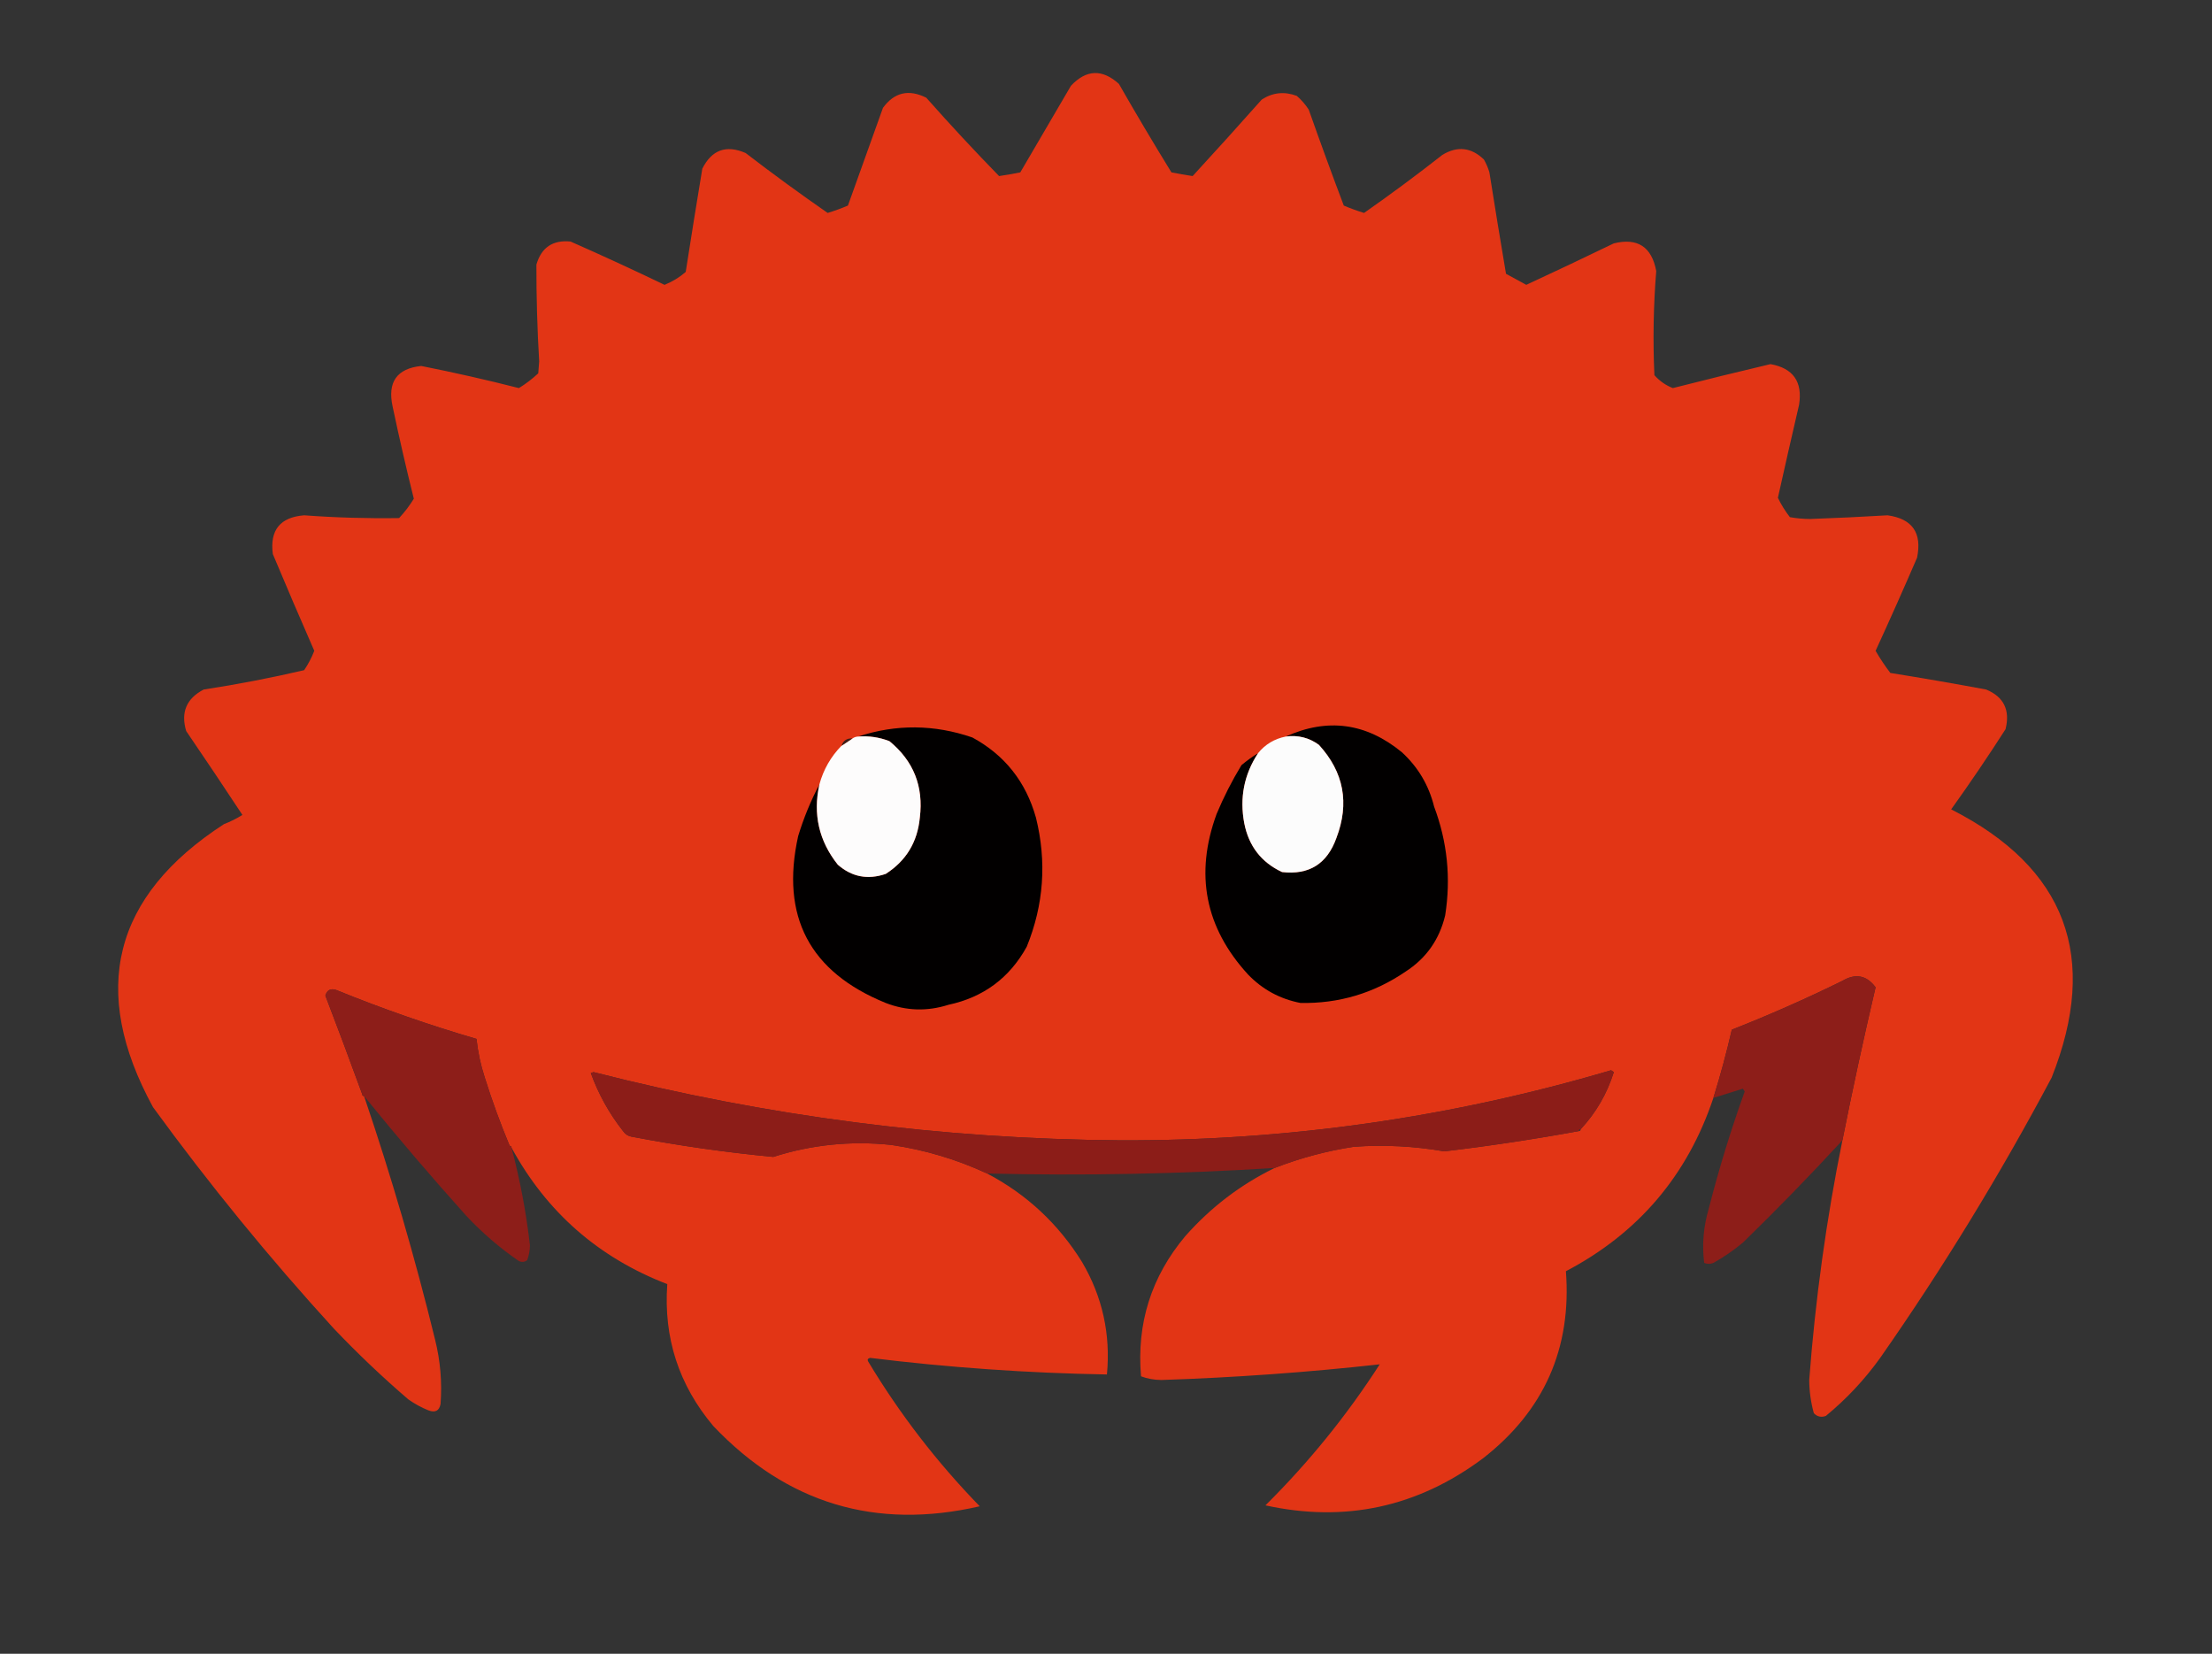 <?xml version="1.0" encoding="UTF-8"?>
<!DOCTYPE svg PUBLIC "-//W3C//DTD SVG 1.1//EN" "http://www.w3.org/Graphics/SVG/1.1/DTD/svg11.dtd">
<svg xmlns="http://www.w3.org/2000/svg" version="1.1" width="1200px" height="897px" style="shape-rendering:geometricPrecision; text-rendering:geometricPrecision; image-rendering:optimizeQuality; fill-rule:evenodd; clip-rule:evenodd" xmlns:xlink="http://www.w3.org/1999/xlink">
<rect width="100%" height="100%" fill="#333333" stroke="none"/>
<g><path style="opacity:0.995" fill="#e33616" d="M 999.5,618.5 C 1005.02,590.744 1011.02,563.077 1017.5,535.5C 1012.63,528.953 1006.63,527.786 999.5,532C 979.853,541.658 959.853,550.491 939.5,558.5C 936.634,570.965 933.301,583.298 929.5,595.5C 915.443,637.557 888.777,668.89 849.5,689.5C 852.666,731.338 837.666,765.171 804.5,791C 769.042,817.458 729.709,825.958 686.5,816.5C 710.009,793.173 730.675,767.673 748.5,740C 709.147,744.36 669.647,747.194 630,748.5C 626.069,748.456 622.402,747.789 619,746.5C 616.562,717.816 624.562,692.483 643,670.5C 656.808,654.871 672.974,642.538 691.5,633.5C 705.399,628.086 719.732,624.253 734.5,622C 750.959,620.827 767.293,621.66 783.5,624.5C 795.554,628.192 806.887,633.526 817.5,640.5C 833.183,635.176 846.183,626.176 856.5,613.5C 857.167,613.5 857.5,613.167 857.5,612.5C 865.772,603.641 871.772,593.307 875.5,581.5C 875,581.167 874.5,580.833 874,580.5C 787.073,606.182 698.24,618.849 607.5,618.5C 510.78,617.779 415.613,605.446 322,581.5C 321.5,581.667 321,581.833 320.5,582C 324.664,593.479 330.497,603.979 338,613.5C 339.129,615.141 340.629,616.141 342.5,616.5C 347.683,623.173 354.016,628.673 361.5,633C 370.804,638.212 380.637,642.045 391,644.5C 400.001,637.92 409.501,632.253 419.5,627.5C 440.31,620.861 461.644,618.695 483.5,621C 501.605,623.647 518.938,628.813 535.5,636.5C 556.946,647.775 574.112,663.775 587,684.5C 598.073,703.363 602.573,723.696 600.5,745.5C 557.497,744.75 514.664,741.75 472,736.5C 470.743,736.85 470.409,737.517 471,738.5C 488.105,766.949 508.271,793.116 531.5,817C 475.088,829.974 426.921,815.474 387,773.5C 368.248,751.243 359.915,725.577 362,696.5C 324.725,682.131 296.558,657.464 277.5,622.5C 277.5,621.833 277.167,621.5 276.5,621.5C 271.457,609.404 266.957,597.071 263,584.5C 260.769,577.644 259.269,570.644 258.5,563.5C 232.713,555.96 207.38,547.127 182.5,537C 179.447,535.928 177.447,536.928 176.5,540C 183.316,557.794 189.982,575.627 196.5,593.5C 196.5,594.167 196.833,594.5 197.5,594.5C 212.252,637.926 225.086,681.926 236,726.5C 238.884,738.016 239.884,749.682 239,761.5C 238.31,765.19 236.143,766.357 232.5,765C 228.6,763.435 224.934,761.435 221.5,759C 207.395,746.897 193.895,734.064 181,720.5C 146.063,682.242 113.397,642.242 83,600.5C 48.44,537.238 61.274,486.071 121.5,447C 125.082,445.625 128.415,443.958 131.5,442C 121.463,426.764 111.297,411.597 101,396.5C 97.984,386.367 101.151,378.867 110.5,374C 128.869,371.19 147.035,367.69 165,363.5C 167.223,360.221 169.057,356.721 170.5,353C 162.862,335.558 155.362,318.058 148,300.5C 146.317,287.527 151.984,280.527 165,279.5C 182.148,280.765 199.314,281.265 216.5,281C 219.531,277.77 222.197,274.27 224.5,270.5C 220.354,253.915 216.521,237.249 213,220.5C 210.108,207.241 215.275,199.907 228.5,198.5C 246.256,202.022 263.922,206.022 281.5,210.5C 285.229,208.209 288.729,205.543 292,202.5C 292.167,200.333 292.333,198.167 292.5,196C 291.456,178.506 290.956,161.006 291,143.5C 293.697,134.233 299.864,130.066 309.5,131C 326.627,138.543 343.627,146.376 360.5,154.5C 364.75,152.794 368.583,150.461 372,147.5C 374.907,128.817 377.907,110.15 381,91.5C 386.134,81.257 393.968,78.424 404.5,83C 419.085,94.206 433.918,105.039 449,115.5C 452.76,114.358 456.427,113.025 460,111.5C 466.333,93.833 472.667,76.167 479,58.5C 485.157,50.078 492.99,48.245 502.5,53C 515.368,67.532 528.535,81.698 542,95.5C 545.842,94.932 549.675,94.265 553.5,93.5C 562.667,77.833 571.833,62.167 581,46.5C 589.323,37.67 597.99,37.337 607,45.5C 616.248,61.665 625.748,77.665 635.5,93.5C 639.325,94.265 643.158,94.932 647,95.5C 659.609,81.794 672.109,67.961 684.5,54C 690.424,50.157 696.757,49.491 703.5,52C 706.04,54.205 708.207,56.705 710,59.5C 716.137,76.91 722.47,94.243 729,111.5C 732.573,113.025 736.24,114.358 740,115.5C 754.438,105.4 768.604,94.9 782.5,84C 790.629,79.073 798.129,79.906 805,86.5C 806.275,88.717 807.275,91.051 808,93.5C 810.892,111.852 813.892,130.185 817,148.5C 820.683,150.507 824.349,152.507 828,154.5C 843.894,147.136 859.727,139.636 875.5,132C 888.372,128.855 896.039,133.855 898.5,147C 896.979,165.808 896.645,184.641 897.5,203.5C 900.305,206.647 903.639,208.98 907.5,210.5C 925.14,206.007 942.807,201.673 960.5,197.5C 972.786,199.721 977.953,207.054 976,219.5C 972.088,236.315 968.254,253.149 964.5,270C 966.266,273.689 968.433,277.189 971,280.5C 974.583,281.149 978.25,281.483 982,281.5C 996.013,281 1010.01,280.333 1024,279.5C 1037.45,281.379 1042.78,289.046 1040,302.5C 1032.69,319.434 1025.19,336.267 1017.5,353C 1019.93,357.209 1022.6,361.209 1025.5,365C 1042.87,367.785 1060.21,370.785 1077.5,374C 1087.07,377.987 1090.57,385.153 1088,395.5C 1078.54,410.26 1068.7,424.76 1058.5,439C 1120.83,470.629 1139,519.129 1113,584.5C 1085.01,637.17 1054.01,687.836 1020,736.5C 1011.52,748.311 1001.69,758.811 990.5,768C 987.975,768.896 985.808,768.396 984,766.5C 982.374,760.62 981.541,754.62 981.5,748.5C 984.792,704.788 990.792,661.454 999.5,618.5 Z M 856.5,613.5 C 846.183,626.176 833.183,635.176 817.5,640.5C 806.887,633.526 795.554,628.192 783.5,624.5C 807.949,621.592 832.282,617.925 856.5,613.5 Z M 342.5,616.5 C 367.956,621.375 393.622,625.041 419.5,627.5C 409.501,632.253 400.001,637.92 391,644.5C 380.637,642.045 370.804,638.212 361.5,633C 354.016,628.673 347.683,623.173 342.5,616.5 Z"/></g>
<g><path style="opacity:1" fill="#020000" d="M 682.5,408.5 C 674.911,420.048 672.411,432.715 675,446.5C 677.43,458.909 684.263,467.742 695.5,473C 710.155,474.701 719.988,468.535 725,454.5C 732.194,435.618 729.027,418.785 715.5,404C 710.147,400.092 704.147,398.592 697.5,399.5C 720.129,389.257 741.129,392.091 760.5,408C 769.27,416.031 775.103,425.865 778,437.5C 785.184,456.641 787.184,476.308 784,496.5C 780.874,509.609 773.707,519.776 762.5,527C 745.292,538.736 726.292,544.403 705.5,544C 694.346,541.839 684.846,536.672 677,528.5C 653.736,503.086 648.07,474.086 660,441.5C 663.846,432.308 668.346,423.474 673.5,415C 676.397,412.59 679.397,410.423 682.5,408.5 Z"/></g>
<g><path style="opacity:1" fill="#020000" d="M 444.5,425.5 C 440.951,441.665 444.285,456.165 454.5,469C 462.087,475.649 470.754,477.316 480.5,474C 491.565,466.909 497.731,456.742 499,443.5C 501.093,426.535 495.593,412.702 482.5,402C 477.047,399.882 471.38,399.048 465.5,399.5C 486.135,392.719 506.802,392.886 527.5,400C 545.045,409.534 556.545,424.034 562,443.5C 567.921,467.413 566.255,490.746 557,513.5C 547.679,530.423 533.512,540.923 514.5,545C 503.012,548.654 491.679,548.321 480.5,544C 439.185,527.203 423.352,497.036 433,453.5C 435.98,443.704 439.814,434.37 444.5,425.5 Z"/></g>
<g><path style="opacity:1" fill="#fdfcfc" d="M 465.5,399.5 C 471.38,399.048 477.047,399.882 482.5,402C 495.593,412.702 501.093,426.535 499,443.5C 497.731,456.742 491.565,466.909 480.5,474C 470.754,477.316 462.087,475.649 454.5,469C 444.285,456.165 440.951,441.665 444.5,425.5C 446.706,417.416 450.706,410.416 456.5,404.5C 458.537,403.154 460.537,401.82 462.5,400.5C 463.391,399.89 464.391,399.557 465.5,399.5 Z"/></g>
<g><path style="opacity:1" fill="#fcfcfc" d="M 697.5,399.5 C 704.147,398.592 710.147,400.092 715.5,404C 729.027,418.785 732.194,435.618 725,454.5C 719.988,468.535 710.155,474.701 695.5,473C 684.263,467.742 677.43,458.909 675,446.5C 672.411,432.715 674.911,420.048 682.5,408.5C 686.374,403.725 691.374,400.725 697.5,399.5 Z"/></g>
<g><path style="opacity:1" fill="#3a1f19" d="M 462.5,400.5 C 460.537,401.82 458.537,403.154 456.5,404.5C 457.392,401.708 459.392,400.375 462.5,400.5 Z"/></g>
<g><path style="opacity:0.986" fill="#8e1e19" d="M 999.5,618.5 C 982.038,637.462 964.038,655.962 945.5,674C 940.514,678.161 935.181,681.827 929.5,685C 927.833,685.667 926.167,685.667 924.5,685C 923.285,675.081 924.118,665.248 927,655.5C 932.493,634.02 938.993,612.854 946.5,592C 946.167,591.5 945.833,591 945.5,590.5C 940.154,592.171 934.821,593.838 929.5,595.5C 933.301,583.298 936.634,570.965 939.5,558.5C 959.853,550.491 979.853,541.658 999.5,532C 1006.63,527.786 1012.63,528.953 1017.5,535.5C 1011.02,563.077 1005.02,590.744 999.5,618.5 Z"/></g>
<g><path style="opacity:0.986" fill="#8e1e19" d="M 276.5,621.5 C 277.167,621.5 277.5,621.833 277.5,622.5C 282.115,639.907 285.448,657.574 287.5,675.5C 287.458,678.259 286.958,680.925 286,683.5C 284.612,684.554 283.112,684.72 281.5,684C 271.161,676.898 261.661,668.732 253,659.5C 233.886,638.23 215.386,616.563 197.5,594.5C 196.833,594.5 196.5,594.167 196.5,593.5C 189.982,575.627 183.316,557.794 176.5,540C 177.447,536.928 179.447,535.928 182.5,537C 207.38,547.127 232.713,555.96 258.5,563.5C 259.269,570.644 260.769,577.644 263,584.5C 266.957,597.071 271.457,609.404 276.5,621.5 Z"/></g>
<g><path style="opacity:0.989" fill="#8e1e19" d="M 857.5,612.5 C 856.833,612.5 856.5,612.833 856.5,613.5C 832.282,617.925 807.949,621.592 783.5,624.5C 767.293,621.66 750.959,620.827 734.5,622C 719.732,624.253 705.399,628.086 691.5,633.5C 639.555,636.757 587.555,637.757 535.5,636.5C 518.938,628.813 501.605,623.647 483.5,621C 461.644,618.695 440.31,620.861 419.5,627.5C 393.622,625.041 367.956,621.375 342.5,616.5C 340.629,616.141 339.129,615.141 338,613.5C 330.497,603.979 324.664,593.479 320.5,582C 321,581.833 321.5,581.667 322,581.5C 415.613,605.446 510.78,617.779 607.5,618.5C 698.24,618.849 787.073,606.182 874,580.5C 874.5,580.833 875,581.167 875.5,581.5C 871.772,593.307 865.772,603.641 857.5,612.5 Z"/></g>
</svg>
